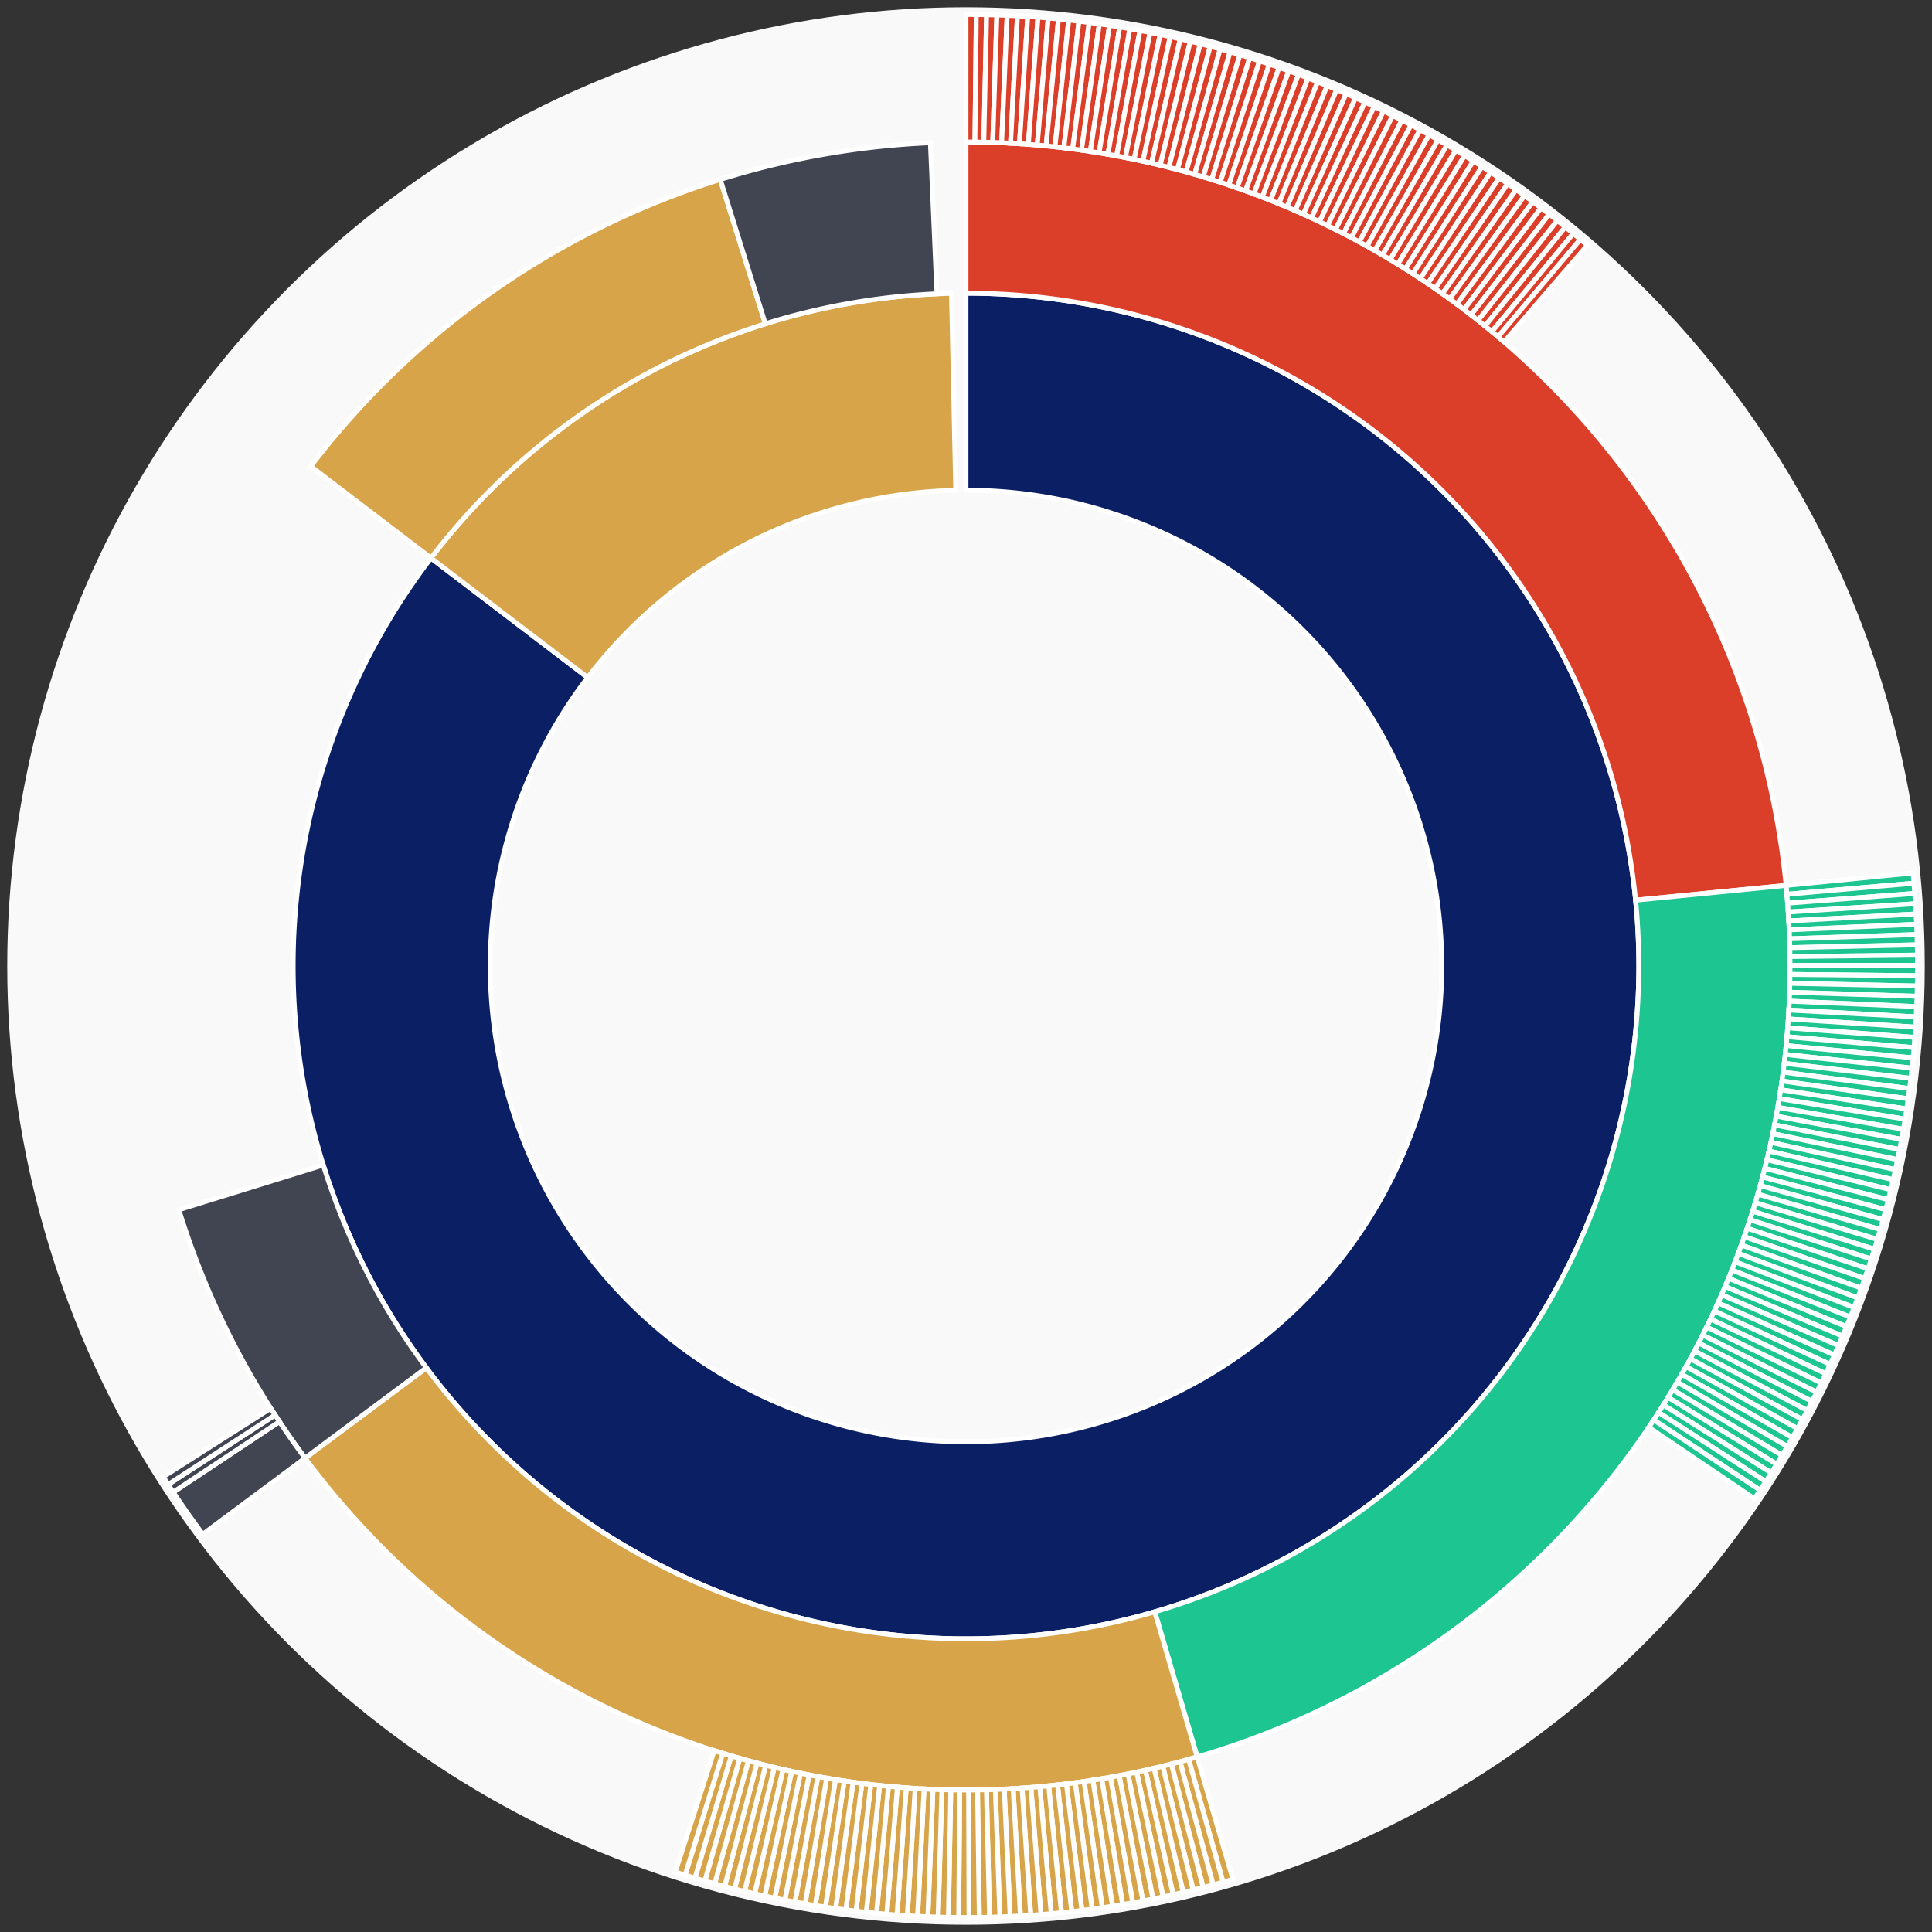 <svg xmlns="http://www.w3.org/2000/svg" width="400" height="400" id="block-7907922"><rect width="100%" height="100%" fill="#333333" stroke="none"/><g id="burst-container" transform="translate(200,200)"><circle r="197" style="fill: #f9f9f9; stroke: #f9f9f9; stroke-width: 3; opacity: 1;" id="circle-base"></circle><path display="none" d="M6.031385485800715e-15,-98.5A98.5,98.5,0,1,1,-6.031385485800715e-15,98.5A98.5,98.5,0,1,1,6.031385485800715e-15,-98.5Z" fill-rule="evenodd" id="p-type-root" style="stroke: #fff; opacity: 1;"></path><path d="M8.529667153919608e-15,-139.3A139.3,139.3,0,1,1,-110.77,-84.466L-78.326,-59.727A98.5,98.5,0,1,0,6.031385485800715e-15,-98.5Z" fill-rule="evenodd" style="fill: #0B1F65; stroke: #fff; opacity: 1;" id="p-type-data"></path><path d="M-110.77,-84.466A139.3,139.3,0,0,1,-3.013,-139.267L-2.13,-98.477A98.5,98.5,0,0,0,-78.326,-59.727Z" fill-rule="evenodd" style="fill: #D7A449; stroke: #fff; opacity: 1;" id="p-type-value"></path><path d="M1.0446666101440332e-14,-170.607A170.607,170.607,0,0,1,169.789,-16.683L138.632,-13.622A139.3,139.3,0,0,0,8.529667153919608e-15,-139.3Z" fill-rule="evenodd" style="fill: #DB3F29; stroke: #fff; opacity: 1;" id="p-type-functions"></path><path d="M169.789,-16.683A170.607,170.607,0,0,1,47.862,163.756L39.079,133.706A139.3,139.3,0,0,0,138.632,-13.622Z" fill-rule="evenodd" style="fill: #1DC690; stroke: #fff; opacity: 1;" id="p-type-logs"></path><path d="M47.862,163.756A170.607,170.607,0,0,1,-136.842,101.888L-111.731,83.191A139.3,139.3,0,0,0,39.079,133.706Z" fill-rule="evenodd" style="fill: #D7A449; stroke: #fff; opacity: 1;" id="p-type-tokenTransfers"></path><path d="M-136.842,101.888A170.607,170.607,0,0,1,-162.973,50.465L-133.067,41.204A139.3,139.3,0,0,0,-111.731,83.191Z" fill-rule="evenodd" style="fill: #414552; stroke: #fff; opacity: 1;" id="p-type-ether"></path><path d="M-135.665,-103.45A170.607,170.607,0,0,1,-50.88,-162.844L-41.543,-132.961A139.3,139.3,0,0,0,-110.77,-84.466Z" fill-rule="evenodd" style="fill: #D7A449; stroke: #fff; opacity: 1;" id="p-type-tokenTransfers"></path><path d="M-50.88,-162.844A170.607,170.607,0,0,1,-7.379,-170.447L-6.025,-139.17A139.3,139.3,0,0,0,-41.543,-132.961Z" fill-rule="evenodd" style="fill: #414552; stroke: #fff; opacity: 1;" id="p-type-ether"></path><path d="M1.206277097160143e-14,-197A197,197,0,0,1,2.131,-196.988L1.845,-170.597A170.607,170.607,0,0,0,1.0446666101440332e-14,-170.607Z" fill-rule="evenodd" style="fill: #DB3F29; stroke: #fff; opacity: 1;" id="p-type-functions"></path><path d="M2.131,-196.988A197,197,0,0,1,4.261,-196.954L3.69,-170.567A170.607,170.607,0,0,0,1.845,-170.597Z" fill-rule="evenodd" style="fill: #DB3F29; stroke: #fff; opacity: 1;" id="p-type-functions"></path><path d="M4.261,-196.954A197,197,0,0,1,6.391,-196.896L5.535,-170.517A170.607,170.607,0,0,0,3.69,-170.567Z" fill-rule="evenodd" style="fill: #DB3F29; stroke: #fff; opacity: 1;" id="p-type-functions"></path><path d="M6.391,-196.896A197,197,0,0,1,8.52,-196.816L7.379,-170.447A170.607,170.607,0,0,0,5.535,-170.517Z" fill-rule="evenodd" style="fill: #DB3F29; stroke: #fff; opacity: 1;" id="p-type-functions"></path><path d="M8.52,-196.816A197,197,0,0,1,10.648,-196.712L9.222,-170.358A170.607,170.607,0,0,0,7.379,-170.447Z" fill-rule="evenodd" style="fill: #DB3F29; stroke: #fff; opacity: 1;" id="p-type-functions"></path><path d="M10.648,-196.712A197,197,0,0,1,12.775,-196.585L11.063,-170.248A170.607,170.607,0,0,0,9.222,-170.358Z" fill-rule="evenodd" style="fill: #DB3F29; stroke: #fff; opacity: 1;" id="p-type-functions"></path><path d="M12.775,-196.585A197,197,0,0,1,14.9,-196.436L12.904,-170.118A170.607,170.607,0,0,0,11.063,-170.248Z" fill-rule="evenodd" style="fill: #DB3F29; stroke: #fff; opacity: 1;" id="p-type-functions"></path><path d="M14.9,-196.436A197,197,0,0,1,17.024,-196.263L14.743,-169.969A170.607,170.607,0,0,0,12.904,-170.118Z" fill-rule="evenodd" style="fill: #DB3F29; stroke: #fff; opacity: 1;" id="p-type-functions"></path><path d="M17.024,-196.263A197,197,0,0,1,19.146,-196.067L16.581,-169.799A170.607,170.607,0,0,0,14.743,-169.969Z" fill-rule="evenodd" style="fill: #DB3F29; stroke: #fff; opacity: 1;" id="p-type-functions"></path><path d="M19.146,-196.067A197,197,0,0,1,21.265,-195.849L18.416,-169.61A170.607,170.607,0,0,0,16.581,-169.799Z" fill-rule="evenodd" style="fill: #DB3F29; stroke: #fff; opacity: 1;" id="p-type-functions"></path><path d="M21.265,-195.849A197,197,0,0,1,23.382,-195.607L20.249,-169.401A170.607,170.607,0,0,0,18.416,-169.61Z" fill-rule="evenodd" style="fill: #DB3F29; stroke: #fff; opacity: 1;" id="p-type-functions"></path><path d="M23.382,-195.607A197,197,0,0,1,25.496,-195.343L22.08,-169.172A170.607,170.607,0,0,0,20.249,-169.401Z" fill-rule="evenodd" style="fill: #DB3F29; stroke: #fff; opacity: 1;" id="p-type-functions"></path><path d="M25.496,-195.343A197,197,0,0,1,27.607,-195.056L23.909,-168.923A170.607,170.607,0,0,0,22.08,-169.172Z" fill-rule="evenodd" style="fill: #DB3F29; stroke: #fff; opacity: 1;" id="p-type-functions"></path><path d="M27.607,-195.056A197,197,0,0,1,29.715,-194.746L25.734,-168.655A170.607,170.607,0,0,0,23.909,-168.923Z" fill-rule="evenodd" style="fill: #DB3F29; stroke: #fff; opacity: 1;" id="p-type-functions"></path><path d="M29.715,-194.746A197,197,0,0,1,31.82,-194.413L27.557,-168.367A170.607,170.607,0,0,0,25.734,-168.655Z" fill-rule="evenodd" style="fill: #DB3F29; stroke: #fff; opacity: 1;" id="p-type-functions"></path><path d="M31.82,-194.413A197,197,0,0,1,33.921,-194.058L29.376,-168.059A170.607,170.607,0,0,0,27.557,-168.367Z" fill-rule="evenodd" style="fill: #DB3F29; stroke: #fff; opacity: 1;" id="p-type-functions"></path><path d="M33.921,-194.058A197,197,0,0,1,36.017,-193.679L31.192,-167.731A170.607,170.607,0,0,0,29.376,-168.059Z" fill-rule="evenodd" style="fill: #DB3F29; stroke: #fff; opacity: 1;" id="p-type-functions"></path><path d="M36.017,-193.679A197,197,0,0,1,38.11,-193.279L33.004,-167.384A170.607,170.607,0,0,0,31.192,-167.731Z" fill-rule="evenodd" style="fill: #DB3F29; stroke: #fff; opacity: 1;" id="p-type-functions"></path><path d="M38.11,-193.279A197,197,0,0,1,40.198,-192.855L34.813,-167.017A170.607,170.607,0,0,0,33.004,-167.384Z" fill-rule="evenodd" style="fill: #DB3F29; stroke: #fff; opacity: 1;" id="p-type-functions"></path><path d="M40.198,-192.855A197,197,0,0,1,42.282,-192.409L36.617,-166.631A170.607,170.607,0,0,0,34.813,-167.017Z" fill-rule="evenodd" style="fill: #DB3F29; stroke: #fff; opacity: 1;" id="p-type-functions"></path><path d="M42.282,-192.409A197,197,0,0,1,44.36,-191.941L38.417,-166.225A170.607,170.607,0,0,0,36.617,-166.631Z" fill-rule="evenodd" style="fill: #DB3F29; stroke: #fff; opacity: 1;" id="p-type-functions"></path><path d="M44.36,-191.941A197,197,0,0,1,46.433,-191.45L40.213,-165.8A170.607,170.607,0,0,0,38.417,-166.225Z" fill-rule="evenodd" style="fill: #DB3F29; stroke: #fff; opacity: 1;" id="p-type-functions"></path><path d="M46.433,-191.45A197,197,0,0,1,48.501,-190.936L42.003,-165.356A170.607,170.607,0,0,0,40.213,-165.8Z" fill-rule="evenodd" style="fill: #DB3F29; stroke: #fff; opacity: 1;" id="p-type-functions"></path><path d="M48.501,-190.936A197,197,0,0,1,50.563,-190.4L43.789,-164.892A170.607,170.607,0,0,0,42.003,-165.356Z" fill-rule="evenodd" style="fill: #DB3F29; stroke: #fff; opacity: 1;" id="p-type-functions"></path><path d="M50.563,-190.4A197,197,0,0,1,52.62,-189.842L45.57,-164.408A170.607,170.607,0,0,0,43.789,-164.892Z" fill-rule="evenodd" style="fill: #DB3F29; stroke: #fff; opacity: 1;" id="p-type-functions"></path><path d="M52.62,-189.842A197,197,0,0,1,54.67,-189.262L47.346,-163.906A170.607,170.607,0,0,0,45.57,-164.408Z" fill-rule="evenodd" style="fill: #DB3F29; stroke: #fff; opacity: 1;" id="p-type-functions"></path><path d="M54.67,-189.262A197,197,0,0,1,56.714,-188.66L49.115,-163.384A170.607,170.607,0,0,0,47.346,-163.906Z" fill-rule="evenodd" style="fill: #DB3F29; stroke: #fff; opacity: 1;" id="p-type-functions"></path><path d="M56.714,-188.66A197,197,0,0,1,58.751,-188.036L50.88,-162.844A170.607,170.607,0,0,0,49.115,-163.384Z" fill-rule="evenodd" style="fill: #DB3F29; stroke: #fff; opacity: 1;" id="p-type-functions"></path><path d="M58.751,-188.036A197,197,0,0,1,60.781,-187.389L52.638,-162.284A170.607,170.607,0,0,0,50.88,-162.844Z" fill-rule="evenodd" style="fill: #DB3F29; stroke: #fff; opacity: 1;" id="p-type-functions"></path><path d="M60.781,-187.389A197,197,0,0,1,62.804,-186.721L54.39,-161.705A170.607,170.607,0,0,0,52.638,-162.284Z" fill-rule="evenodd" style="fill: #DB3F29; stroke: #fff; opacity: 1;" id="p-type-functions"></path><path d="M62.804,-186.721A197,197,0,0,1,64.82,-186.031L56.136,-161.107A170.607,170.607,0,0,0,54.39,-161.705Z" fill-rule="evenodd" style="fill: #DB3F29; stroke: #fff; opacity: 1;" id="p-type-functions"></path><path d="M64.82,-186.031A197,197,0,0,1,66.828,-185.319L57.875,-160.491A170.607,170.607,0,0,0,56.136,-161.107Z" fill-rule="evenodd" style="fill: #DB3F29; stroke: #fff; opacity: 1;" id="p-type-functions"></path><path d="M66.828,-185.319A197,197,0,0,1,68.828,-184.585L59.607,-159.855A170.607,170.607,0,0,0,57.875,-160.491Z" fill-rule="evenodd" style="fill: #DB3F29; stroke: #fff; opacity: 1;" id="p-type-functions"></path><path d="M68.828,-184.585A197,197,0,0,1,70.821,-183.83L61.333,-159.201A170.607,170.607,0,0,0,59.607,-159.855Z" fill-rule="evenodd" style="fill: #DB3F29; stroke: #fff; opacity: 1;" id="p-type-functions"></path><path d="M70.821,-183.83A197,197,0,0,1,72.805,-183.053L63.051,-158.529A170.607,170.607,0,0,0,61.333,-159.201Z" fill-rule="evenodd" style="fill: #DB3F29; stroke: #fff; opacity: 1;" id="p-type-functions"></path><path d="M72.805,-183.053A197,197,0,0,1,74.78,-182.255L64.762,-157.838A170.607,170.607,0,0,0,63.051,-158.529Z" fill-rule="evenodd" style="fill: #DB3F29; stroke: #fff; opacity: 1;" id="p-type-functions"></path><path d="M74.78,-182.255A197,197,0,0,1,76.747,-181.436L66.465,-157.128A170.607,170.607,0,0,0,64.762,-157.838Z" fill-rule="evenodd" style="fill: #DB3F29; stroke: #fff; opacity: 1;" id="p-type-functions"></path><path d="M76.747,-181.436A197,197,0,0,1,78.705,-180.595L68.16,-156.4A170.607,170.607,0,0,0,66.465,-157.128Z" fill-rule="evenodd" style="fill: #DB3F29; stroke: #fff; opacity: 1;" id="p-type-functions"></path><path d="M78.705,-180.595A197,197,0,0,1,80.653,-179.733L69.848,-155.654A170.607,170.607,0,0,0,68.16,-156.4Z" fill-rule="evenodd" style="fill: #DB3F29; stroke: #fff; opacity: 1;" id="p-type-functions"></path><path d="M80.653,-179.733A197,197,0,0,1,82.593,-178.85L71.527,-154.889A170.607,170.607,0,0,0,69.848,-155.654Z" fill-rule="evenodd" style="fill: #DB3F29; stroke: #fff; opacity: 1;" id="p-type-functions"></path><path d="M82.593,-178.85A197,197,0,0,1,84.522,-177.947L73.198,-154.106A170.607,170.607,0,0,0,71.527,-154.889Z" fill-rule="evenodd" style="fill: #DB3F29; stroke: #fff; opacity: 1;" id="p-type-functions"></path><path d="M84.522,-177.947A197,197,0,0,1,86.442,-177.022L74.861,-153.306A170.607,170.607,0,0,0,73.198,-154.106Z" fill-rule="evenodd" style="fill: #DB3F29; stroke: #fff; opacity: 1;" id="p-type-functions"></path><path d="M86.442,-177.022A197,197,0,0,1,88.351,-176.077L76.514,-152.487A170.607,170.607,0,0,0,74.861,-153.306Z" fill-rule="evenodd" style="fill: #DB3F29; stroke: #fff; opacity: 1;" id="p-type-functions"></path><path d="M88.351,-176.077A197,197,0,0,1,90.25,-175.111L78.159,-151.651A170.607,170.607,0,0,0,76.514,-152.487Z" fill-rule="evenodd" style="fill: #DB3F29; stroke: #fff; opacity: 1;" id="p-type-functions"></path><path d="M90.25,-175.111A197,197,0,0,1,92.139,-174.125L79.795,-150.796A170.607,170.607,0,0,0,78.159,-151.651Z" fill-rule="evenodd" style="fill: #DB3F29; stroke: #fff; opacity: 1;" id="p-type-functions"></path><path d="M92.139,-174.125A197,197,0,0,1,94.017,-173.118L81.421,-149.925A170.607,170.607,0,0,0,79.795,-150.796Z" fill-rule="evenodd" style="fill: #DB3F29; stroke: #fff; opacity: 1;" id="p-type-functions"></path><path d="M94.017,-173.118A197,197,0,0,1,95.884,-172.091L83.038,-149.035A170.607,170.607,0,0,0,81.421,-149.925Z" fill-rule="evenodd" style="fill: #DB3F29; stroke: #fff; opacity: 1;" id="p-type-functions"></path><path d="M95.884,-172.091A197,197,0,0,1,97.739,-171.044L84.645,-148.128A170.607,170.607,0,0,0,83.038,-149.035Z" fill-rule="evenodd" style="fill: #DB3F29; stroke: #fff; opacity: 1;" id="p-type-functions"></path><path d="M97.739,-171.044A197,197,0,0,1,99.583,-169.977L86.242,-147.204A170.607,170.607,0,0,0,84.645,-148.128Z" fill-rule="evenodd" style="fill: #DB3F29; stroke: #fff; opacity: 1;" id="p-type-functions"></path><path d="M99.583,-169.977A197,197,0,0,1,101.416,-168.89L87.829,-146.263A170.607,170.607,0,0,0,86.242,-147.204Z" fill-rule="evenodd" style="fill: #DB3F29; stroke: #fff; opacity: 1;" id="p-type-functions"></path><path d="M101.416,-168.89A197,197,0,0,1,103.237,-167.783L89.405,-145.305A170.607,170.607,0,0,0,87.829,-146.263Z" fill-rule="evenodd" style="fill: #DB3F29; stroke: #fff; opacity: 1;" id="p-type-functions"></path><path d="M103.237,-167.783A197,197,0,0,1,105.045,-166.657L90.972,-144.329A170.607,170.607,0,0,0,89.405,-145.305Z" fill-rule="evenodd" style="fill: #DB3F29; stroke: #fff; opacity: 1;" id="p-type-functions"></path><path d="M105.045,-166.657A197,197,0,0,1,106.841,-165.511L92.527,-143.337A170.607,170.607,0,0,0,90.972,-144.329Z" fill-rule="evenodd" style="fill: #DB3F29; stroke: #fff; opacity: 1;" id="p-type-functions"></path><path d="M106.841,-165.511A197,197,0,0,1,108.625,-164.346L94.072,-142.328A170.607,170.607,0,0,0,92.527,-143.337Z" fill-rule="evenodd" style="fill: #DB3F29; stroke: #fff; opacity: 1;" id="p-type-functions"></path><path d="M108.625,-164.346A197,197,0,0,1,110.396,-163.161L95.606,-141.302A170.607,170.607,0,0,0,94.072,-142.328Z" fill-rule="evenodd" style="fill: #DB3F29; stroke: #fff; opacity: 1;" id="p-type-functions"></path><path d="M110.396,-163.161A197,197,0,0,1,112.155,-161.958L97.129,-140.26A170.607,170.607,0,0,0,95.606,-141.302Z" fill-rule="evenodd" style="fill: #DB3F29; stroke: #fff; opacity: 1;" id="p-type-functions"></path><path d="M112.155,-161.958A197,197,0,0,1,113.9,-160.735L98.64,-139.201A170.607,170.607,0,0,0,97.129,-140.26Z" fill-rule="evenodd" style="fill: #DB3F29; stroke: #fff; opacity: 1;" id="p-type-functions"></path><path d="M113.9,-160.735A197,197,0,0,1,115.631,-159.494L100.14,-138.126A170.607,170.607,0,0,0,98.64,-139.201Z" fill-rule="evenodd" style="fill: #DB3F29; stroke: #fff; opacity: 1;" id="p-type-functions"></path><path d="M115.631,-159.494A197,197,0,0,1,117.35,-158.234L101.628,-137.035A170.607,170.607,0,0,0,100.14,-138.126Z" fill-rule="evenodd" style="fill: #DB3F29; stroke: #fff; opacity: 1;" id="p-type-functions"></path><path d="M117.35,-158.234A197,197,0,0,1,119.054,-156.956L103.104,-135.928A170.607,170.607,0,0,0,101.628,-137.035Z" fill-rule="evenodd" style="fill: #DB3F29; stroke: #fff; opacity: 1;" id="p-type-functions"></path><path d="M119.054,-156.956A197,197,0,0,1,120.745,-155.659L104.568,-134.805A170.607,170.607,0,0,0,103.104,-135.928Z" fill-rule="evenodd" style="fill: #DB3F29; stroke: #fff; opacity: 1;" id="p-type-functions"></path><path d="M120.745,-155.659A197,197,0,0,1,122.421,-154.344L106.02,-133.666A170.607,170.607,0,0,0,104.568,-134.805Z" fill-rule="evenodd" style="fill: #DB3F29; stroke: #fff; opacity: 1;" id="p-type-functions"></path><path d="M122.421,-154.344A197,197,0,0,1,124.083,-153.011L107.459,-132.511A170.607,170.607,0,0,0,106.02,-133.666Z" fill-rule="evenodd" style="fill: #DB3F29; stroke: #fff; opacity: 1;" id="p-type-functions"></path><path d="M124.083,-153.011A197,197,0,0,1,125.731,-151.66L108.886,-131.341A170.607,170.607,0,0,0,107.459,-132.511Z" fill-rule="evenodd" style="fill: #DB3F29; stroke: #fff; opacity: 1;" id="p-type-functions"></path><path d="M125.731,-151.66A197,197,0,0,1,127.192,-150.436L110.152,-130.282A170.607,170.607,0,0,0,108.886,-131.341Z" fill-rule="evenodd" style="fill: #DB3F29; stroke: #fff; opacity: 1;" id="p-type-functions"></path><path d="M127.192,-150.436A197,197,0,0,1,128.635,-149.205L111.401,-129.215A170.607,170.607,0,0,0,110.152,-130.282Z" fill-rule="evenodd" style="fill: #DB3F29; stroke: #fff; opacity: 1;" id="p-type-functions"></path><path d="M196.056,-19.264A197,197,0,0,1,196.253,-17.142L169.96,-14.846A170.607,170.607,0,0,0,169.789,-16.683Z" fill-rule="evenodd" style="fill: #1DC690; stroke: #fff; opacity: 1;" id="p-type-logs"></path><path d="M196.253,-17.142A197,197,0,0,1,196.427,-15.019L170.11,-13.007A170.607,170.607,0,0,0,169.96,-14.846Z" fill-rule="evenodd" style="fill: #1DC690; stroke: #fff; opacity: 1;" id="p-type-logs"></path><path d="M196.427,-15.019A197,197,0,0,1,196.578,-12.894L170.241,-11.166A170.607,170.607,0,0,0,170.11,-13.007Z" fill-rule="evenodd" style="fill: #1DC690; stroke: #fff; opacity: 1;" id="p-type-logs"></path><path d="M196.578,-12.894A197,197,0,0,1,196.706,-10.767L170.352,-9.324A170.607,170.607,0,0,0,170.241,-11.166Z" fill-rule="evenodd" style="fill: #1DC690; stroke: #fff; opacity: 1;" id="p-type-logs"></path><path d="M196.706,-10.767A197,197,0,0,1,196.81,-8.639L170.443,-7.481A170.607,170.607,0,0,0,170.352,-9.324Z" fill-rule="evenodd" style="fill: #1DC690; stroke: #fff; opacity: 1;" id="p-type-logs"></path><path d="M196.81,-8.639A197,197,0,0,1,196.892,-6.51L170.514,-5.638A170.607,170.607,0,0,0,170.443,-7.481Z" fill-rule="evenodd" style="fill: #1DC690; stroke: #fff; opacity: 1;" id="p-type-logs"></path><path d="M196.892,-6.51A197,197,0,0,1,196.951,-4.38L170.565,-3.793A170.607,170.607,0,0,0,170.514,-5.638Z" fill-rule="evenodd" style="fill: #1DC690; stroke: #fff; opacity: 1;" id="p-type-logs"></path><path d="M196.951,-4.38A197,197,0,0,1,196.987,-2.25L170.596,-1.948A170.607,170.607,0,0,0,170.565,-3.793Z" fill-rule="evenodd" style="fill: #1DC690; stroke: #fff; opacity: 1;" id="p-type-logs"></path><path d="M196.987,-2.25A197,197,0,0,1,197,-0.119L170.607,-0.103A170.607,170.607,0,0,0,170.596,-1.948Z" fill-rule="evenodd" style="fill: #1DC690; stroke: #fff; opacity: 1;" id="p-type-logs"></path><path d="M197,-0.119A197,197,0,0,1,196.99,2.012L170.598,1.742A170.607,170.607,0,0,0,170.607,-0.103Z" fill-rule="evenodd" style="fill: #1DC690; stroke: #fff; opacity: 1;" id="p-type-logs"></path><path d="M196.99,2.012A197,197,0,0,1,196.956,4.142L170.569,3.587A170.607,170.607,0,0,0,170.598,1.742Z" fill-rule="evenodd" style="fill: #1DC690; stroke: #fff; opacity: 1;" id="p-type-logs"></path><path d="M196.956,4.142A197,197,0,0,1,196.9,6.272L170.521,5.432A170.607,170.607,0,0,0,170.569,3.587Z" fill-rule="evenodd" style="fill: #1DC690; stroke: #fff; opacity: 1;" id="p-type-logs"></path><path d="M196.9,6.272A197,197,0,0,1,196.821,8.401L170.452,7.276A170.607,170.607,0,0,0,170.521,5.432Z" fill-rule="evenodd" style="fill: #1DC690; stroke: #fff; opacity: 1;" id="p-type-logs"></path><path d="M196.821,8.401A197,197,0,0,1,196.718,10.529L170.363,9.119A170.607,170.607,0,0,0,170.452,7.276Z" fill-rule="evenodd" style="fill: #1DC690; stroke: #fff; opacity: 1;" id="p-type-logs"></path><path d="M196.718,10.529A197,197,0,0,1,196.593,12.656L170.255,10.961A170.607,170.607,0,0,0,170.363,9.119Z" fill-rule="evenodd" style="fill: #1DC690; stroke: #fff; opacity: 1;" id="p-type-logs"></path><path d="M196.593,12.656A197,197,0,0,1,196.445,14.782L170.126,12.801A170.607,170.607,0,0,0,170.255,10.961Z" fill-rule="evenodd" style="fill: #1DC690; stroke: #fff; opacity: 1;" id="p-type-logs"></path><path d="M196.445,14.782A197,197,0,0,1,196.273,16.905L169.978,14.641A170.607,170.607,0,0,0,170.126,12.801Z" fill-rule="evenodd" style="fill: #1DC690; stroke: #fff; opacity: 1;" id="p-type-logs"></path><path d="M196.273,16.905A197,197,0,0,1,196.079,19.027L169.809,16.478A170.607,170.607,0,0,0,169.978,14.641Z" fill-rule="evenodd" style="fill: #1DC690; stroke: #fff; opacity: 1;" id="p-type-logs"></path><path d="M196.079,19.027A197,197,0,0,1,195.862,21.147L169.621,18.314A170.607,170.607,0,0,0,169.809,16.478Z" fill-rule="evenodd" style="fill: #1DC690; stroke: #fff; opacity: 1;" id="p-type-logs"></path><path d="M195.862,21.147A197,197,0,0,1,195.622,23.264L169.413,20.147A170.607,170.607,0,0,0,169.621,18.314Z" fill-rule="evenodd" style="fill: #1DC690; stroke: #fff; opacity: 1;" id="p-type-logs"></path><path d="M195.622,23.264A197,197,0,0,1,195.359,25.378L169.185,21.978A170.607,170.607,0,0,0,169.413,20.147Z" fill-rule="evenodd" style="fill: #1DC690; stroke: #fff; opacity: 1;" id="p-type-logs"></path><path d="M195.359,25.378A197,197,0,0,1,195.073,27.49L168.938,23.807A170.607,170.607,0,0,0,169.185,21.978Z" fill-rule="evenodd" style="fill: #1DC690; stroke: #fff; opacity: 1;" id="p-type-logs"></path><path d="M195.073,27.49A197,197,0,0,1,194.764,29.598L168.67,25.632A170.607,170.607,0,0,0,168.938,23.807Z" fill-rule="evenodd" style="fill: #1DC690; stroke: #fff; opacity: 1;" id="p-type-logs"></path><path d="M194.764,29.598A197,197,0,0,1,194.432,31.702L168.383,27.455A170.607,170.607,0,0,0,168.67,25.632Z" fill-rule="evenodd" style="fill: #1DC690; stroke: #fff; opacity: 1;" id="p-type-logs"></path><path d="M194.432,31.702A197,197,0,0,1,194.078,33.803L168.077,29.275A170.607,170.607,0,0,0,168.383,27.455Z" fill-rule="evenodd" style="fill: #1DC690; stroke: #fff; opacity: 1;" id="p-type-logs"></path><path d="M194.078,33.803A197,197,0,0,1,193.701,35.9L167.75,31.091A170.607,170.607,0,0,0,168.077,29.275Z" fill-rule="evenodd" style="fill: #1DC690; stroke: #fff; opacity: 1;" id="p-type-logs"></path><path d="M193.701,35.9A197,197,0,0,1,193.302,37.993L167.404,32.903A170.607,170.607,0,0,0,167.75,31.091Z" fill-rule="evenodd" style="fill: #1DC690; stroke: #fff; opacity: 1;" id="p-type-logs"></path><path d="M193.302,37.993A197,197,0,0,1,192.879,40.082L167.038,34.712A170.607,170.607,0,0,0,167.404,32.903Z" fill-rule="evenodd" style="fill: #1DC690; stroke: #fff; opacity: 1;" id="p-type-logs"></path><path d="M192.879,40.082A197,197,0,0,1,192.435,42.165L166.653,36.516A170.607,170.607,0,0,0,167.038,34.712Z" fill-rule="evenodd" style="fill: #1DC690; stroke: #fff; opacity: 1;" id="p-type-logs"></path><path d="M192.435,42.165A197,197,0,0,1,191.967,44.244L166.249,38.317A170.607,170.607,0,0,0,166.653,36.516Z" fill-rule="evenodd" style="fill: #1DC690; stroke: #fff; opacity: 1;" id="p-type-logs"></path><path d="M191.967,44.244A197,197,0,0,1,191.478,46.318L165.824,40.112A170.607,170.607,0,0,0,166.249,38.317Z" fill-rule="evenodd" style="fill: #1DC690; stroke: #fff; opacity: 1;" id="p-type-logs"></path><path d="M191.478,46.318A197,197,0,0,1,190.965,48.386L165.381,41.903A170.607,170.607,0,0,0,165.824,40.112Z" fill-rule="evenodd" style="fill: #1DC690; stroke: #fff; opacity: 1;" id="p-type-logs"></path><path d="M190.965,48.386A197,197,0,0,1,190.431,50.448L164.918,43.69A170.607,170.607,0,0,0,165.381,41.903Z" fill-rule="evenodd" style="fill: #1DC690; stroke: #fff; opacity: 1;" id="p-type-logs"></path><path d="M190.431,50.448A197,197,0,0,1,189.874,52.505L164.436,45.471A170.607,170.607,0,0,0,164.918,43.69Z" fill-rule="evenodd" style="fill: #1DC690; stroke: #fff; opacity: 1;" id="p-type-logs"></path><path d="M189.874,52.505A197,197,0,0,1,189.295,54.556L163.934,47.247A170.607,170.607,0,0,0,164.436,45.471Z" fill-rule="evenodd" style="fill: #1DC690; stroke: #fff; opacity: 1;" id="p-type-logs"></path><path d="M189.295,54.556A197,197,0,0,1,188.694,56.6L163.414,49.017A170.607,170.607,0,0,0,163.934,47.247Z" fill-rule="evenodd" style="fill: #1DC690; stroke: #fff; opacity: 1;" id="p-type-logs"></path><path d="M188.694,56.6A197,197,0,0,1,188.071,58.637L162.874,50.781A170.607,170.607,0,0,0,163.414,49.017Z" fill-rule="evenodd" style="fill: #1DC690; stroke: #fff; opacity: 1;" id="p-type-logs"></path><path d="M188.071,58.637A197,197,0,0,1,187.426,60.668L162.315,52.54A170.607,170.607,0,0,0,162.874,50.781Z" fill-rule="evenodd" style="fill: #1DC690; stroke: #fff; opacity: 1;" id="p-type-logs"></path><path d="M187.426,60.668A197,197,0,0,1,186.759,62.691L161.738,54.292A170.607,170.607,0,0,0,162.315,52.54Z" fill-rule="evenodd" style="fill: #1DC690; stroke: #fff; opacity: 1;" id="p-type-logs"></path><path d="M186.759,62.691A197,197,0,0,1,186.07,64.707L161.141,56.038A170.607,170.607,0,0,0,161.738,54.292Z" fill-rule="evenodd" style="fill: #1DC690; stroke: #fff; opacity: 1;" id="p-type-logs"></path><path d="M186.07,64.707A197,197,0,0,1,185.359,66.716L160.526,57.778A170.607,170.607,0,0,0,161.141,56.038Z" fill-rule="evenodd" style="fill: #1DC690; stroke: #fff; opacity: 1;" id="p-type-logs"></path><path d="M185.359,66.716A197,197,0,0,1,184.627,68.717L159.891,59.511A170.607,170.607,0,0,0,160.526,57.778Z" fill-rule="evenodd" style="fill: #1DC690; stroke: #fff; opacity: 1;" id="p-type-logs"></path><path d="M184.627,68.717A197,197,0,0,1,183.873,70.71L159.238,61.236A170.607,170.607,0,0,0,159.891,59.511Z" fill-rule="evenodd" style="fill: #1DC690; stroke: #fff; opacity: 1;" id="p-type-logs"></path><path d="M183.873,70.71A197,197,0,0,1,183.097,72.694L158.567,62.955A170.607,170.607,0,0,0,159.238,61.236Z" fill-rule="evenodd" style="fill: #1DC690; stroke: #fff; opacity: 1;" id="p-type-logs"></path><path d="M183.097,72.694A197,197,0,0,1,182.3,74.67L157.877,64.666A170.607,170.607,0,0,0,158.567,62.955Z" fill-rule="evenodd" style="fill: #1DC690; stroke: #fff; opacity: 1;" id="p-type-logs"></path><path d="M182.3,74.67A197,197,0,0,1,181.482,76.637L157.168,66.37A170.607,170.607,0,0,0,157.877,64.666Z" fill-rule="evenodd" style="fill: #1DC690; stroke: #fff; opacity: 1;" id="p-type-logs"></path><path d="M181.482,76.637A197,197,0,0,1,180.642,78.596L156.441,68.066A170.607,170.607,0,0,0,157.168,66.37Z" fill-rule="evenodd" style="fill: #1DC690; stroke: #fff; opacity: 1;" id="p-type-logs"></path><path d="M180.642,78.596A197,197,0,0,1,179.782,80.545L155.696,69.754A170.607,170.607,0,0,0,156.441,68.066Z" fill-rule="evenodd" style="fill: #1DC690; stroke: #fff; opacity: 1;" id="p-type-logs"></path><path d="M179.782,80.545A197,197,0,0,1,178.9,82.485L154.932,71.434A170.607,170.607,0,0,0,155.696,69.754Z" fill-rule="evenodd" style="fill: #1DC690; stroke: #fff; opacity: 1;" id="p-type-logs"></path><path d="M178.9,82.485A197,197,0,0,1,177.998,84.415L154.151,73.105A170.607,170.607,0,0,0,154.932,71.434Z" fill-rule="evenodd" style="fill: #1DC690; stroke: #fff; opacity: 1;" id="p-type-logs"></path><path d="M177.998,84.415A197,197,0,0,1,177.074,86.335L153.351,74.768A170.607,170.607,0,0,0,154.151,73.105Z" fill-rule="evenodd" style="fill: #1DC690; stroke: #fff; opacity: 1;" id="p-type-logs"></path><path d="M177.074,86.335A197,197,0,0,1,176.13,88.245L152.533,76.422A170.607,170.607,0,0,0,153.351,74.768Z" fill-rule="evenodd" style="fill: #1DC690; stroke: #fff; opacity: 1;" id="p-type-logs"></path><path d="M176.13,88.245A197,197,0,0,1,175.166,90.145L151.698,78.067A170.607,170.607,0,0,0,152.533,76.422Z" fill-rule="evenodd" style="fill: #1DC690; stroke: #fff; opacity: 1;" id="p-type-logs"></path><path d="M175.166,90.145A197,197,0,0,1,174.18,92.034L150.845,79.704A170.607,170.607,0,0,0,151.698,78.067Z" fill-rule="evenodd" style="fill: #1DC690; stroke: #fff; opacity: 1;" id="p-type-logs"></path><path d="M174.18,92.034A197,197,0,0,1,173.175,93.912L149.974,81.33A170.607,170.607,0,0,0,150.845,79.704Z" fill-rule="evenodd" style="fill: #1DC690; stroke: #fff; opacity: 1;" id="p-type-logs"></path><path d="M173.175,93.912A197,197,0,0,1,172.149,95.78L149.085,82.948A170.607,170.607,0,0,0,149.974,81.33Z" fill-rule="evenodd" style="fill: #1DC690; stroke: #fff; opacity: 1;" id="p-type-logs"></path><path d="M172.149,95.78A197,197,0,0,1,171.103,97.636L148.18,84.555A170.607,170.607,0,0,0,149.085,82.948Z" fill-rule="evenodd" style="fill: #1DC690; stroke: #fff; opacity: 1;" id="p-type-logs"></path><path d="M171.103,97.636A197,197,0,0,1,170.037,99.481L147.256,86.153A170.607,170.607,0,0,0,148.18,84.555Z" fill-rule="evenodd" style="fill: #1DC690; stroke: #fff; opacity: 1;" id="p-type-logs"></path><path d="M170.037,99.481A197,197,0,0,1,168.951,101.314L146.316,87.74A170.607,170.607,0,0,0,147.256,86.153Z" fill-rule="evenodd" style="fill: #1DC690; stroke: #fff; opacity: 1;" id="p-type-logs"></path><path d="M168.951,101.314A197,197,0,0,1,167.846,103.135L145.359,89.318A170.607,170.607,0,0,0,146.316,87.74Z" fill-rule="evenodd" style="fill: #1DC690; stroke: #fff; opacity: 1;" id="p-type-logs"></path><path d="M167.846,103.135A197,197,0,0,1,166.72,104.944L144.384,90.885A170.607,170.607,0,0,0,145.359,89.318Z" fill-rule="evenodd" style="fill: #1DC690; stroke: #fff; opacity: 1;" id="p-type-logs"></path><path d="M166.72,104.944A197,197,0,0,1,165.576,106.741L143.393,92.441A170.607,170.607,0,0,0,144.384,90.885Z" fill-rule="evenodd" style="fill: #1DC690; stroke: #fff; opacity: 1;" id="p-type-logs"></path><path d="M165.576,106.741A197,197,0,0,1,164.411,108.526L142.384,93.986A170.607,170.607,0,0,0,143.393,92.441Z" fill-rule="evenodd" style="fill: #1DC690; stroke: #fff; opacity: 1;" id="p-type-logs"></path><path d="M164.411,108.526A197,197,0,0,1,163.228,110.298L141.36,95.521A170.607,170.607,0,0,0,142.384,93.986Z" fill-rule="evenodd" style="fill: #1DC690; stroke: #fff; opacity: 1;" id="p-type-logs"></path><path d="M55.266,189.089A197,197,0,0,1,53.217,189.676L46.088,164.264A170.607,170.607,0,0,0,47.862,163.756Z" fill-rule="evenodd" style="fill: #D7A449; stroke: #fff; opacity: 1;" id="p-type-tokenTransfers"></path><path d="M53.217,189.676A197,197,0,0,1,51.163,190.24L44.308,164.753A170.607,170.607,0,0,0,46.088,164.264Z" fill-rule="evenodd" style="fill: #D7A449; stroke: #fff; opacity: 1;" id="p-type-tokenTransfers"></path><path d="M51.163,190.24A197,197,0,0,1,49.102,190.782L42.524,165.222A170.607,170.607,0,0,0,44.308,164.753Z" fill-rule="evenodd" style="fill: #D7A449; stroke: #fff; opacity: 1;" id="p-type-tokenTransfers"></path><path d="M49.102,190.782A197,197,0,0,1,47.036,191.302L40.735,165.673A170.607,170.607,0,0,0,42.524,165.222Z" fill-rule="evenodd" style="fill: #D7A449; stroke: #fff; opacity: 1;" id="p-type-tokenTransfers"></path><path d="M47.036,191.302A197,197,0,0,1,44.964,191.8L38.94,166.104A170.607,170.607,0,0,0,40.735,165.673Z" fill-rule="evenodd" style="fill: #D7A449; stroke: #fff; opacity: 1;" id="p-type-tokenTransfers"></path><path d="M44.964,191.8A197,197,0,0,1,42.887,192.275L37.142,166.515A170.607,170.607,0,0,0,38.94,166.104Z" fill-rule="evenodd" style="fill: #D7A449; stroke: #fff; opacity: 1;" id="p-type-tokenTransfers"></path><path d="M42.887,192.275A197,197,0,0,1,40.805,192.728L35.339,166.907A170.607,170.607,0,0,0,37.142,166.515Z" fill-rule="evenodd" style="fill: #D7A449; stroke: #fff; opacity: 1;" id="p-type-tokenTransfers"></path><path d="M40.805,192.728A197,197,0,0,1,38.719,193.158L33.531,167.279A170.607,170.607,0,0,0,35.339,166.907Z" fill-rule="evenodd" style="fill: #D7A449; stroke: #fff; opacity: 1;" id="p-type-tokenTransfers"></path><path d="M38.719,193.158A197,197,0,0,1,36.627,193.565L31.72,167.632A170.607,170.607,0,0,0,33.531,167.279Z" fill-rule="evenodd" style="fill: #D7A449; stroke: #fff; opacity: 1;" id="p-type-tokenTransfers"></path><path d="M36.627,193.565A197,197,0,0,1,34.532,193.95L29.905,167.966A170.607,170.607,0,0,0,31.72,167.632Z" fill-rule="evenodd" style="fill: #D7A449; stroke: #fff; opacity: 1;" id="p-type-tokenTransfers"></path><path d="M34.532,193.95A197,197,0,0,1,32.432,194.312L28.087,168.279A170.607,170.607,0,0,0,29.905,167.966Z" fill-rule="evenodd" style="fill: #D7A449; stroke: #fff; opacity: 1;" id="p-type-tokenTransfers"></path><path d="M32.432,194.312A197,197,0,0,1,30.329,194.651L26.265,168.573A170.607,170.607,0,0,0,28.087,168.279Z" fill-rule="evenodd" style="fill: #D7A449; stroke: #fff; opacity: 1;" id="p-type-tokenTransfers"></path><path d="M30.329,194.651A197,197,0,0,1,28.222,194.968L24.441,168.847A170.607,170.607,0,0,0,26.265,168.573Z" fill-rule="evenodd" style="fill: #D7A449; stroke: #fff; opacity: 1;" id="p-type-tokenTransfers"></path><path d="M28.222,194.968A197,197,0,0,1,26.111,195.262L22.613,169.102A170.607,170.607,0,0,0,24.441,168.847Z" fill-rule="evenodd" style="fill: #D7A449; stroke: #fff; opacity: 1;" id="p-type-tokenTransfers"></path><path d="M26.111,195.262A197,197,0,0,1,23.998,195.533L20.783,169.336A170.607,170.607,0,0,0,22.613,169.102Z" fill-rule="evenodd" style="fill: #D7A449; stroke: #fff; opacity: 1;" id="p-type-tokenTransfers"></path><path d="M23.998,195.533A197,197,0,0,1,21.882,195.781L18.95,169.551A170.607,170.607,0,0,0,20.783,169.336Z" fill-rule="evenodd" style="fill: #D7A449; stroke: #fff; opacity: 1;" id="p-type-tokenTransfers"></path><path d="M21.882,195.781A197,197,0,0,1,19.763,196.006L17.115,169.746A170.607,170.607,0,0,0,18.95,169.551Z" fill-rule="evenodd" style="fill: #D7A449; stroke: #fff; opacity: 1;" id="p-type-tokenTransfers"></path><path d="M19.763,196.006A197,197,0,0,1,17.642,196.208L15.279,169.922A170.607,170.607,0,0,0,17.115,169.746Z" fill-rule="evenodd" style="fill: #D7A449; stroke: #fff; opacity: 1;" id="p-type-tokenTransfers"></path><path d="M17.642,196.208A197,197,0,0,1,15.519,196.388L13.44,170.077A170.607,170.607,0,0,0,15.279,169.922Z" fill-rule="evenodd" style="fill: #D7A449; stroke: #fff; opacity: 1;" id="p-type-tokenTransfers"></path><path d="M15.519,196.388A197,197,0,0,1,13.394,196.544L11.6,170.212A170.607,170.607,0,0,0,13.44,170.077Z" fill-rule="evenodd" style="fill: #D7A449; stroke: #fff; opacity: 1;" id="p-type-tokenTransfers"></path><path d="M13.394,196.544A197,197,0,0,1,11.268,196.678L9.758,170.328A170.607,170.607,0,0,0,11.6,170.212Z" fill-rule="evenodd" style="fill: #D7A449; stroke: #fff; opacity: 1;" id="p-type-tokenTransfers"></path><path d="M11.268,196.678A197,197,0,0,1,9.14,196.788L7.915,170.423A170.607,170.607,0,0,0,9.758,170.328Z" fill-rule="evenodd" style="fill: #D7A449; stroke: #fff; opacity: 1;" id="p-type-tokenTransfers"></path><path d="M9.14,196.788A197,197,0,0,1,7.011,196.875L6.072,170.499A170.607,170.607,0,0,0,7.915,170.423Z" fill-rule="evenodd" style="fill: #D7A449; stroke: #fff; opacity: 1;" id="p-type-tokenTransfers"></path><path d="M7.011,196.875A197,197,0,0,1,4.881,196.94L4.227,170.555A170.607,170.607,0,0,0,6.072,170.499Z" fill-rule="evenodd" style="fill: #D7A449; stroke: #fff; opacity: 1;" id="p-type-tokenTransfers"></path><path d="M4.881,196.94A197,197,0,0,1,2.751,196.981L2.383,170.59A170.607,170.607,0,0,0,4.227,170.555Z" fill-rule="evenodd" style="fill: #D7A449; stroke: #fff; opacity: 1;" id="p-type-tokenTransfers"></path><path d="M2.751,196.981A197,197,0,0,1,0.621,196.999L0.537,170.606A170.607,170.607,0,0,0,2.383,170.59Z" fill-rule="evenodd" style="fill: #D7A449; stroke: #fff; opacity: 1;" id="p-type-tokenTransfers"></path><path d="M0.621,196.999A197,197,0,0,1,-1.51,196.994L-1.308,170.602A170.607,170.607,0,0,0,0.537,170.606Z" fill-rule="evenodd" style="fill: #D7A449; stroke: #fff; opacity: 1;" id="p-type-tokenTransfers"></path><path d="M-1.51,196.994A197,197,0,0,1,-3.641,196.966L-3.153,170.578A170.607,170.607,0,0,0,-1.308,170.602Z" fill-rule="evenodd" style="fill: #D7A449; stroke: #fff; opacity: 1;" id="p-type-tokenTransfers"></path><path d="M-3.641,196.966A197,197,0,0,1,-5.771,196.915L-4.997,170.534A170.607,170.607,0,0,0,-3.153,170.578Z" fill-rule="evenodd" style="fill: #D7A449; stroke: #fff; opacity: 1;" id="p-type-tokenTransfers"></path><path d="M-5.771,196.915A197,197,0,0,1,-7.9,196.842L-6.842,170.47A170.607,170.607,0,0,0,-4.997,170.534Z" fill-rule="evenodd" style="fill: #D7A449; stroke: #fff; opacity: 1;" id="p-type-tokenTransfers"></path><path d="M-7.9,196.842A197,197,0,0,1,-10.028,196.745L-8.685,170.386A170.607,170.607,0,0,0,-6.842,170.47Z" fill-rule="evenodd" style="fill: #D7A449; stroke: #fff; opacity: 1;" id="p-type-tokenTransfers"></path><path d="M-10.028,196.745A197,197,0,0,1,-12.156,196.625L-10.527,170.282A170.607,170.607,0,0,0,-8.685,170.386Z" fill-rule="evenodd" style="fill: #D7A449; stroke: #fff; opacity: 1;" id="p-type-tokenTransfers"></path><path d="M-12.156,196.625A197,197,0,0,1,-14.282,196.482L-12.368,170.158A170.607,170.607,0,0,0,-10.527,170.282Z" fill-rule="evenodd" style="fill: #D7A449; stroke: #fff; opacity: 1;" id="p-type-tokenTransfers"></path><path d="M-14.282,196.482A197,197,0,0,1,-16.406,196.316L-14.208,170.014A170.607,170.607,0,0,0,-12.368,170.158Z" fill-rule="evenodd" style="fill: #D7A449; stroke: #fff; opacity: 1;" id="p-type-tokenTransfers"></path><path d="M-16.406,196.316A197,197,0,0,1,-18.528,196.127L-16.046,169.851A170.607,170.607,0,0,0,-14.208,170.014Z" fill-rule="evenodd" style="fill: #D7A449; stroke: #fff; opacity: 1;" id="p-type-tokenTransfers"></path><path d="M-18.528,196.127A197,197,0,0,1,-20.648,195.915L-17.882,169.667A170.607,170.607,0,0,0,-16.046,169.851Z" fill-rule="evenodd" style="fill: #D7A449; stroke: #fff; opacity: 1;" id="p-type-tokenTransfers"></path><path d="M-20.648,195.915A197,197,0,0,1,-22.766,195.68L-19.716,169.464A170.607,170.607,0,0,0,-17.882,169.667Z" fill-rule="evenodd" style="fill: #D7A449; stroke: #fff; opacity: 1;" id="p-type-tokenTransfers"></path><path d="M-22.766,195.68A197,197,0,0,1,-24.881,195.422L-21.547,169.241A170.607,170.607,0,0,0,-19.716,169.464Z" fill-rule="evenodd" style="fill: #D7A449; stroke: #fff; opacity: 1;" id="p-type-tokenTransfers"></path><path d="M-24.881,195.422A197,197,0,0,1,-26.993,195.142L-23.376,168.998A170.607,170.607,0,0,0,-21.547,169.241Z" fill-rule="evenodd" style="fill: #D7A449; stroke: #fff; opacity: 1;" id="p-type-tokenTransfers"></path><path d="M-26.993,195.142A197,197,0,0,1,-29.102,194.839L-25.203,168.735A170.607,170.607,0,0,0,-23.376,168.998Z" fill-rule="evenodd" style="fill: #D7A449; stroke: #fff; opacity: 1;" id="p-type-tokenTransfers"></path><path d="M-29.102,194.839A197,197,0,0,1,-31.207,194.512L-27.026,168.453A170.607,170.607,0,0,0,-25.203,168.735Z" fill-rule="evenodd" style="fill: #D7A449; stroke: #fff; opacity: 1;" id="p-type-tokenTransfers"></path><path d="M-31.207,194.512A197,197,0,0,1,-33.309,194.164L-28.847,168.151A170.607,170.607,0,0,0,-27.026,168.453Z" fill-rule="evenodd" style="fill: #D7A449; stroke: #fff; opacity: 1;" id="p-type-tokenTransfers"></path><path d="M-33.309,194.164A197,197,0,0,1,-35.407,193.792L-30.664,167.829A170.607,170.607,0,0,0,-28.847,168.151Z" fill-rule="evenodd" style="fill: #D7A449; stroke: #fff; opacity: 1;" id="p-type-tokenTransfers"></path><path d="M-35.407,193.792A197,197,0,0,1,-37.501,193.398L-32.477,167.487A170.607,170.607,0,0,0,-30.664,167.829Z" fill-rule="evenodd" style="fill: #D7A449; stroke: #fff; opacity: 1;" id="p-type-tokenTransfers"></path><path d="M-37.501,193.398A197,197,0,0,1,-39.59,192.981L-34.286,167.126A170.607,170.607,0,0,0,-32.477,167.487Z" fill-rule="evenodd" style="fill: #D7A449; stroke: #fff; opacity: 1;" id="p-type-tokenTransfers"></path><path d="M-39.59,192.981A197,197,0,0,1,-41.675,192.541L-36.092,166.746A170.607,170.607,0,0,0,-34.286,167.126Z" fill-rule="evenodd" style="fill: #D7A449; stroke: #fff; opacity: 1;" id="p-type-tokenTransfers"></path><path d="M-41.675,192.541A197,197,0,0,1,-43.755,192.079L-37.893,166.346A170.607,170.607,0,0,0,-36.092,166.746Z" fill-rule="evenodd" style="fill: #D7A449; stroke: #fff; opacity: 1;" id="p-type-tokenTransfers"></path><path d="M-43.755,192.079A197,197,0,0,1,-45.83,191.595L-39.69,165.926A170.607,170.607,0,0,0,-37.893,166.346Z" fill-rule="evenodd" style="fill: #D7A449; stroke: #fff; opacity: 1;" id="p-type-tokenTransfers"></path><path d="M-45.83,191.595A197,197,0,0,1,-47.9,191.088L-41.482,165.487A170.607,170.607,0,0,0,-39.69,165.926Z" fill-rule="evenodd" style="fill: #D7A449; stroke: #fff; opacity: 1;" id="p-type-tokenTransfers"></path><path d="M-47.9,191.088A197,197,0,0,1,-49.963,190.559L-43.27,165.029A170.607,170.607,0,0,0,-41.482,165.487Z" fill-rule="evenodd" style="fill: #D7A449; stroke: #fff; opacity: 1;" id="p-type-tokenTransfers"></path><path d="M-49.963,190.559A197,197,0,0,1,-52.021,190.007L-45.052,164.551A170.607,170.607,0,0,0,-43.27,165.029Z" fill-rule="evenodd" style="fill: #D7A449; stroke: #fff; opacity: 1;" id="p-type-tokenTransfers"></path><path d="M-52.021,190.007A197,197,0,0,1,-54.073,189.434L-46.829,164.054A170.607,170.607,0,0,0,-45.052,164.551Z" fill-rule="evenodd" style="fill: #D7A449; stroke: #fff; opacity: 1;" id="p-type-tokenTransfers"></path><path d="M-54.073,189.434A197,197,0,0,1,-56.119,188.838L-48.601,163.538A170.607,170.607,0,0,0,-46.829,164.054Z" fill-rule="evenodd" style="fill: #D7A449; stroke: #fff; opacity: 1;" id="p-type-tokenTransfers"></path><path d="M-56.119,188.838A197,197,0,0,1,-58.158,188.22L-50.366,163.003A170.607,170.607,0,0,0,-48.601,163.538Z" fill-rule="evenodd" style="fill: #D7A449; stroke: #fff; opacity: 1;" id="p-type-tokenTransfers"></path><path d="M-58.158,188.22A197,197,0,0,1,-60.19,187.58L-52.126,162.449A170.607,170.607,0,0,0,-50.366,163.003Z" fill-rule="evenodd" style="fill: #D7A449; stroke: #fff; opacity: 1;" id="p-type-tokenTransfers"></path><path d="M-158.011,117.65A197,197,0,0,1,-164.139,108.937L-142.149,94.342A170.607,170.607,0,0,0,-136.842,101.888Z" fill-rule="evenodd" style="fill: #414552; stroke: #fff; opacity: 1;" id="p-type-ether"></path><path d="M-164.139,108.937A197,197,0,0,1,-165.186,107.344L-143.055,92.962A170.607,170.607,0,0,0,-142.149,94.342Z" fill-rule="evenodd" style="fill: #414552; stroke: #fff; opacity: 1;" id="p-type-ether"></path><path d="M-165.186,107.344A197,197,0,0,1,-166.211,105.749L-143.943,91.581A170.607,170.607,0,0,0,-143.055,92.962Z" fill-rule="evenodd" style="fill: #414552; stroke: #fff; opacity: 1;" id="p-type-ether"></path></g></svg>